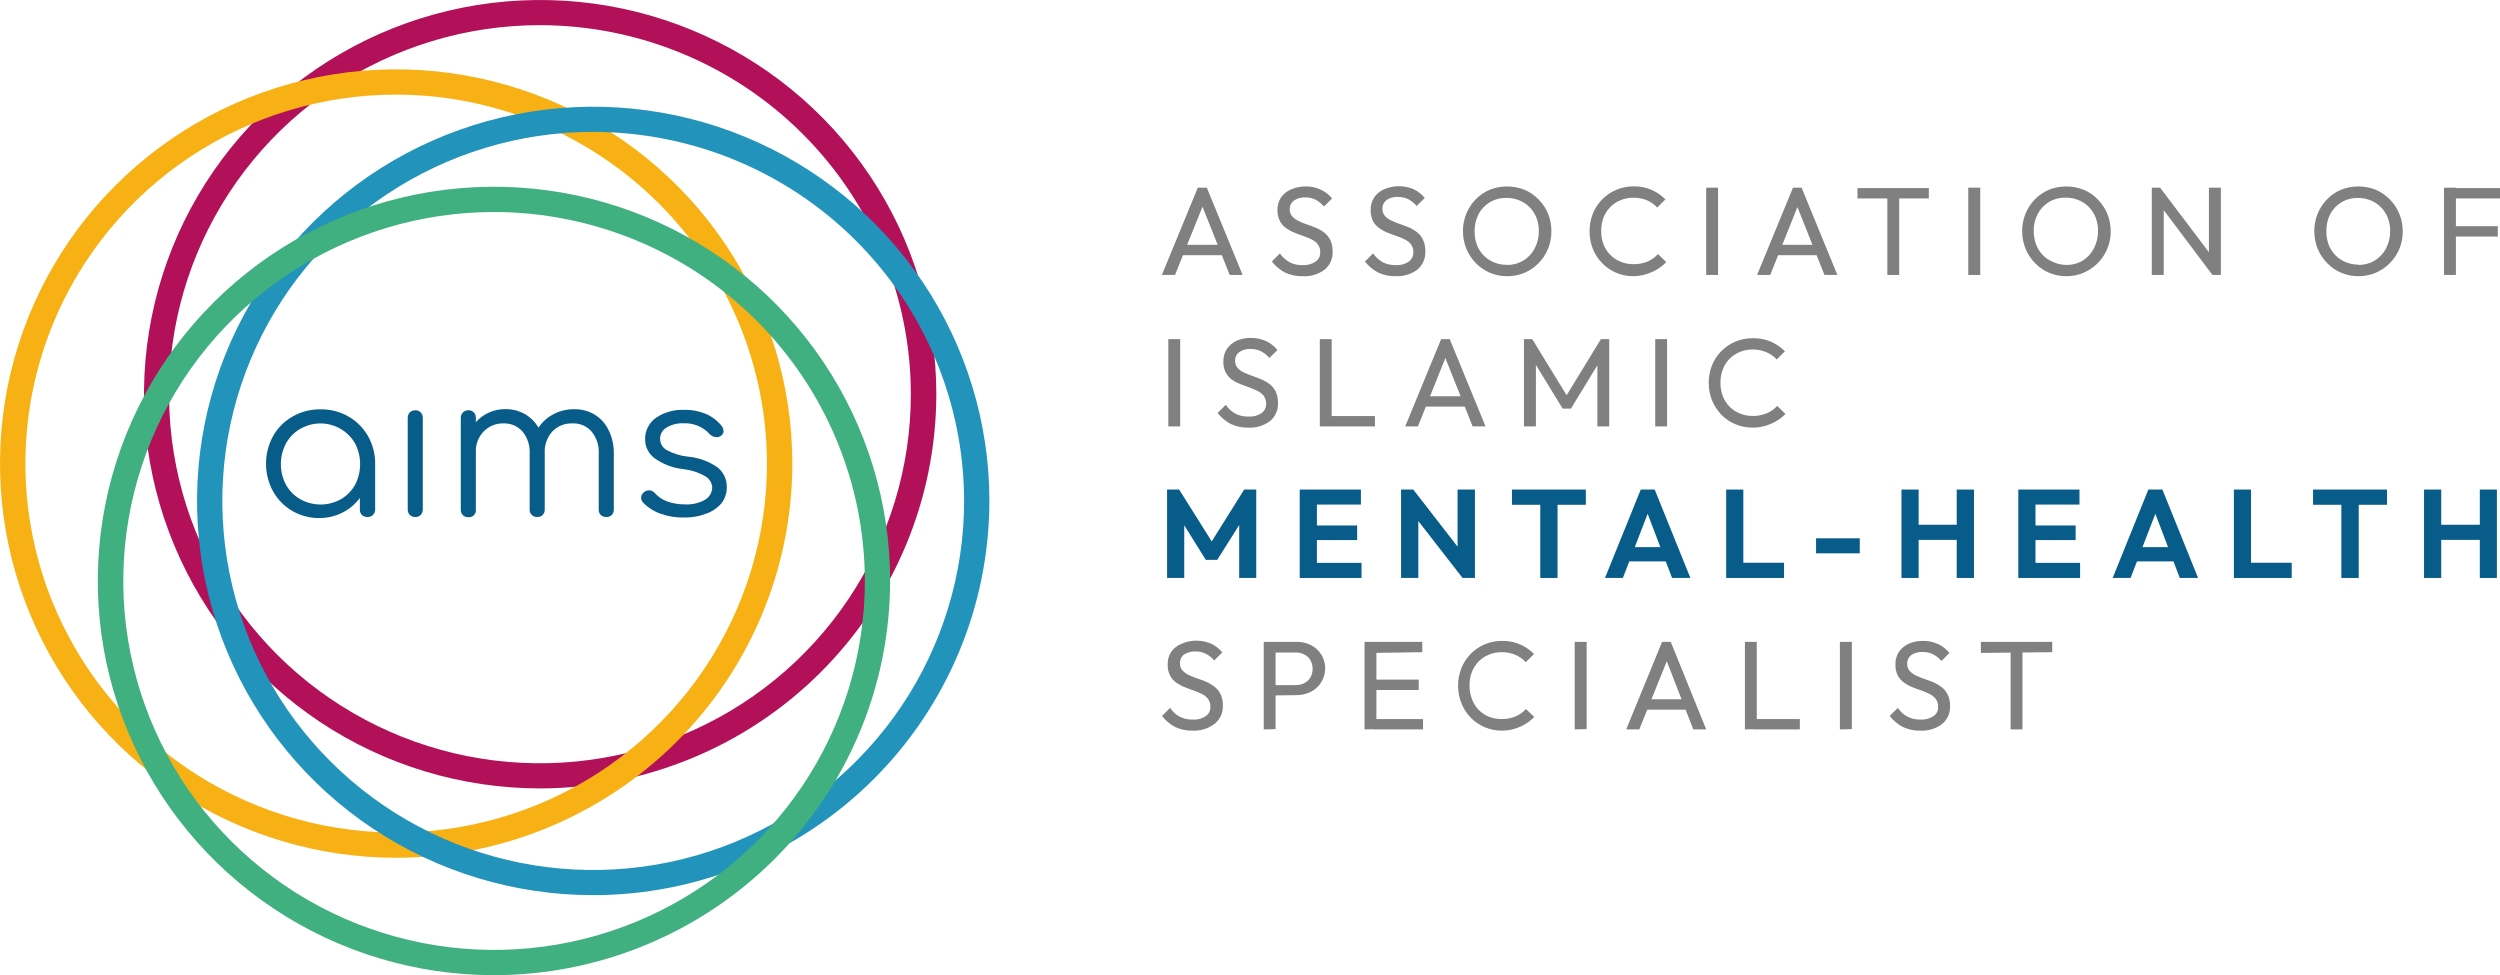 <svg width="282" height="110" viewBox="0 0 282 110" fill="none" xmlns="http://www.w3.org/2000/svg">
<g clip-path="url(#clip0_47_208)">
<path d="M60.918 88.934C52.08 88.932 43.441 86.322 36.094 81.434C28.747 76.547 23.021 69.601 19.64 61.476C16.259 53.35 15.376 44.41 17.102 35.785C18.827 27.16 23.084 19.238 29.335 13.02C35.585 6.802 43.548 2.568 52.216 0.854C60.884 -0.861 69.869 0.02 78.034 3.386C86.199 6.752 93.178 12.451 98.088 19.764C102.997 27.076 105.618 35.673 105.618 44.467C105.602 56.258 100.888 67.561 92.508 75.897C84.128 84.233 72.767 88.922 60.918 88.934ZM60.918 2.838C52.643 2.835 44.553 5.275 37.672 9.848C30.79 14.421 25.426 20.922 22.258 28.528C19.09 36.135 18.259 44.505 19.872 52.581C21.485 60.658 25.469 68.076 31.319 73.9C37.17 79.723 44.624 83.689 52.74 85.296C60.856 86.903 69.269 86.079 76.914 82.929C84.559 79.778 91.094 74.443 95.691 67.596C100.289 60.75 102.743 52.701 102.743 44.467C102.73 33.432 98.32 22.852 90.48 15.048C82.639 7.244 72.008 2.853 60.918 2.838Z" fill="#B2115A"/>
<path d="M44.688 96.758C35.85 96.758 27.21 94.15 19.861 89.264C12.512 84.378 6.784 77.433 3.402 69.308C0.019 61.182 -0.866 52.242 0.859 43.616C2.583 34.99 6.839 27.067 13.089 20.848C19.339 14.629 27.301 10.394 35.97 8.678C44.639 6.962 53.624 7.843 61.79 11.209C69.955 14.574 76.935 20.274 81.845 27.586C86.755 34.899 89.376 43.496 89.376 52.291C89.364 64.081 84.652 75.384 76.274 83.72C67.896 92.057 56.536 96.746 44.688 96.758ZM44.688 10.673C36.416 10.673 28.33 13.114 21.452 17.687C14.573 22.26 9.213 28.76 6.047 36.364C2.882 43.969 2.053 52.337 3.667 60.41C5.281 68.483 9.264 75.899 15.114 81.719C20.963 87.54 28.415 91.503 36.529 93.109C44.642 94.715 53.051 93.891 60.694 90.741C68.336 87.591 74.868 82.257 79.464 75.412C84.06 68.569 86.513 60.522 86.513 52.291C86.497 41.258 82.086 30.681 74.246 22.88C66.405 15.078 55.776 10.688 44.688 10.673Z" fill="#F8B114"/>
<path d="M66.891 100.974C58.054 100.969 49.416 98.357 42.07 93.468C34.724 88.579 29 81.633 25.622 73.507C22.243 65.381 21.361 56.441 23.088 47.817C24.815 39.193 29.073 31.272 35.324 25.055C41.575 18.839 49.537 14.606 58.205 12.892C66.873 11.178 75.857 12.06 84.022 15.426C92.186 18.793 99.164 24.492 104.073 31.804C108.983 39.116 111.603 47.713 111.603 56.506C111.591 68.3 106.875 79.607 98.492 87.944C90.109 96.281 78.744 100.967 66.891 100.974ZM66.891 14.877C58.618 14.882 50.532 17.327 43.655 21.904C36.778 26.481 31.419 32.984 28.256 40.592C25.093 48.199 24.268 56.568 25.885 64.642C27.502 72.716 31.488 80.132 37.34 85.951C43.192 91.771 50.647 95.733 58.762 97.338C66.876 98.942 75.287 98.116 82.93 94.965C90.574 91.813 97.106 86.478 101.702 79.632C106.298 72.787 108.751 64.739 108.751 56.506C108.739 45.465 104.324 34.88 96.476 27.075C88.627 19.27 77.987 14.883 66.891 14.877Z" fill="#2293BB"/>
<path d="M55.731 110C46.892 110.002 38.251 107.396 30.901 102.512C23.55 97.627 17.82 90.683 14.436 82.558C11.052 74.433 10.165 65.492 11.888 56.865C13.611 48.239 17.867 40.314 24.116 34.094C30.365 27.874 38.328 23.638 46.997 21.921C55.666 20.204 64.652 21.084 72.818 24.45C80.984 27.815 87.964 33.514 92.875 40.827C97.786 48.14 100.407 56.738 100.407 65.533C100.395 77.321 95.684 88.622 87.309 96.958C78.934 105.294 67.577 109.985 55.731 110ZM55.731 23.915C47.459 23.915 39.373 26.356 32.495 30.929C25.616 35.502 20.256 42.002 17.09 49.607C13.925 57.211 13.096 65.579 14.71 73.652C16.324 81.725 20.307 89.141 26.157 94.961C32.006 100.782 39.458 104.745 47.572 106.351C55.685 107.957 64.094 107.133 71.737 103.983C79.379 100.833 85.911 95.499 90.507 88.655C95.103 81.811 97.556 73.764 97.556 65.533C97.54 54.5 93.129 43.923 85.288 36.122C77.448 28.32 66.819 23.931 55.731 23.915Z" fill="#40B080"/>
<path d="M39.29 46.978C40.217 47.499 40.983 48.263 41.508 49.185C42.05 50.139 42.33 51.218 42.318 52.314V57.487C42.319 57.6 42.298 57.711 42.254 57.815C42.211 57.919 42.147 58.012 42.065 58.09C41.983 58.168 41.887 58.228 41.781 58.267C41.675 58.306 41.562 58.323 41.449 58.316C41.221 58.326 40.998 58.246 40.827 58.095C40.671 57.931 40.587 57.713 40.593 57.487V56.168C40.075 56.867 39.4 57.435 38.621 57.826C37.807 58.236 36.905 58.444 35.992 58.433C34.936 58.444 33.897 58.17 32.984 57.642C32.071 57.114 31.318 56.35 30.805 55.432C30.281 54.474 30.007 53.4 30.007 52.309C30.007 51.217 30.281 50.143 30.805 49.185C31.326 48.264 32.089 47.501 33.011 46.978C33.965 46.437 35.047 46.159 36.145 46.172C37.247 46.153 38.334 46.431 39.29 46.978ZM38.445 56.32C39.117 55.926 39.671 55.361 40.053 54.685C40.426 53.962 40.621 53.162 40.621 52.349C40.621 51.537 40.426 50.736 40.053 50.014C39.757 49.501 39.363 49.052 38.892 48.691C38.422 48.331 37.884 48.066 37.31 47.913C36.737 47.761 36.138 47.722 35.55 47.8C34.961 47.878 34.394 48.071 33.88 48.367C33.197 48.755 32.636 49.326 32.26 50.014C31.879 50.734 31.68 51.535 31.68 52.349C31.68 53.163 31.879 53.965 32.26 54.685C32.639 55.367 33.2 55.933 33.88 56.32C34.578 56.706 35.364 56.909 36.162 56.909C36.961 56.909 37.747 56.706 38.445 56.32Z" fill="#075C89"/>
<path d="M46.225 58.083C46.07 57.914 45.986 57.693 45.991 57.464V47.141C45.986 46.913 46.07 46.691 46.225 46.522C46.307 46.441 46.404 46.378 46.511 46.336C46.618 46.294 46.732 46.274 46.847 46.277C46.961 46.273 47.074 46.293 47.179 46.335C47.284 46.377 47.379 46.441 47.458 46.522C47.613 46.691 47.697 46.913 47.692 47.141V57.464C47.697 57.693 47.613 57.914 47.458 58.083C47.378 58.162 47.283 58.224 47.178 58.265C47.072 58.305 46.96 58.322 46.847 58.316C46.733 58.321 46.619 58.303 46.512 58.263C46.406 58.223 46.308 58.162 46.225 58.083Z" fill="#075C89"/>
<path d="M67.079 46.768C67.762 47.189 68.308 47.797 68.652 48.519C69.05 49.338 69.251 50.237 69.238 51.147V57.487C69.244 57.713 69.16 57.931 69.004 58.095C68.922 58.17 68.826 58.229 68.721 58.267C68.616 58.305 68.505 58.322 68.394 58.316C68.165 58.326 67.942 58.246 67.772 58.095C67.692 58.015 67.63 57.92 67.59 57.816C67.549 57.711 67.531 57.599 67.537 57.487V51.147C67.586 50.25 67.297 49.367 66.727 48.671C66.457 48.364 66.12 48.121 65.742 47.964C65.364 47.806 64.954 47.736 64.544 47.76C64.124 47.744 63.705 47.817 63.316 47.977C62.928 48.136 62.578 48.377 62.291 48.683C61.7 49.346 61.397 50.215 61.446 51.1V57.487C61.452 57.713 61.367 57.931 61.212 58.095C61.131 58.172 61.035 58.231 60.93 58.269C60.825 58.307 60.713 58.323 60.601 58.316C60.49 58.322 60.378 58.305 60.273 58.267C60.169 58.229 60.073 58.17 59.991 58.095C59.91 58.016 59.846 57.921 59.804 57.817C59.762 57.712 59.741 57.6 59.745 57.487V51.147C59.794 50.25 59.505 49.367 58.935 48.671C58.672 48.373 58.347 48.137 57.982 47.979C57.616 47.822 57.22 47.747 56.822 47.76C56.404 47.744 55.988 47.816 55.6 47.971C55.212 48.126 54.86 48.361 54.569 48.659C54.268 48.967 54.033 49.333 53.88 49.735C53.727 50.137 53.658 50.566 53.677 50.995V57.511C53.686 57.622 53.671 57.733 53.632 57.838C53.593 57.943 53.532 58.038 53.453 58.117C53.374 58.195 53.278 58.256 53.173 58.295C53.068 58.333 52.956 58.349 52.844 58.34C52.731 58.346 52.618 58.329 52.511 58.291C52.404 58.253 52.306 58.194 52.222 58.118C52.141 58.039 52.078 57.944 52.035 57.84C51.993 57.735 51.973 57.623 51.976 57.511V47.141C51.972 47.027 51.992 46.913 52.035 46.806C52.077 46.7 52.141 46.603 52.222 46.522C52.303 46.441 52.4 46.377 52.507 46.335C52.614 46.293 52.729 46.273 52.844 46.277C52.957 46.274 53.07 46.294 53.175 46.336C53.28 46.379 53.375 46.442 53.454 46.522C53.607 46.692 53.687 46.914 53.677 47.141V47.62C54.085 47.155 54.59 46.785 55.156 46.534C55.735 46.273 56.364 46.142 56.998 46.149C57.765 46.14 58.521 46.329 59.193 46.697C59.836 47.068 60.37 47.6 60.742 48.239C61.17 47.59 61.761 47.062 62.455 46.709C63.179 46.333 63.986 46.144 64.802 46.16C65.603 46.15 66.391 46.36 67.079 46.768Z" fill="#075C89"/>
<path d="M74.566 57.966C73.79 57.706 73.088 57.261 72.524 56.67C72.397 56.532 72.323 56.354 72.313 56.168C72.317 56.037 72.35 55.91 72.411 55.794C72.472 55.679 72.559 55.579 72.665 55.502C72.823 55.379 73.016 55.309 73.217 55.304C73.341 55.305 73.464 55.334 73.575 55.388C73.687 55.443 73.785 55.522 73.862 55.619C74.241 56.045 74.721 56.37 75.259 56.565C75.88 56.785 76.535 56.895 77.195 56.892C78.012 56.951 78.829 56.768 79.542 56.366C79.781 56.22 79.98 56.016 80.119 55.773C80.259 55.53 80.335 55.256 80.34 54.977C80.323 54.717 80.241 54.466 80.102 54.245C79.962 54.025 79.77 53.843 79.542 53.715C78.789 53.283 77.954 53.013 77.089 52.921C75.922 52.797 74.806 52.374 73.85 51.695C73.517 51.454 73.246 51.138 73.059 50.772C72.871 50.407 72.773 50.003 72.771 49.593C72.753 49.107 72.859 48.624 73.079 48.19C73.298 47.755 73.624 47.382 74.026 47.106C74.949 46.496 76.041 46.19 77.148 46.23C78.022 46.21 78.891 46.377 79.695 46.721C80.383 47.03 80.984 47.503 81.443 48.099C81.547 48.251 81.607 48.429 81.619 48.612C81.62 48.733 81.588 48.851 81.526 48.954C81.463 49.057 81.374 49.141 81.267 49.196C81.144 49.281 80.995 49.322 80.845 49.313C80.7 49.314 80.557 49.285 80.424 49.229C80.291 49.172 80.17 49.09 80.07 48.986C79.702 48.573 79.245 48.247 78.733 48.033C78.221 47.818 77.668 47.721 77.113 47.748C76.429 47.715 75.75 47.885 75.165 48.239C74.949 48.37 74.77 48.555 74.646 48.775C74.522 48.994 74.457 49.242 74.457 49.494C74.457 49.746 74.522 49.994 74.646 50.214C74.77 50.434 74.949 50.618 75.165 50.749C75.914 51.164 76.741 51.422 77.594 51.508C78.81 51.618 79.976 52.045 80.974 52.746C81.297 53.016 81.555 53.354 81.73 53.736C81.904 54.118 81.991 54.534 81.983 54.953C81.99 55.606 81.779 56.242 81.385 56.763C80.931 57.295 80.344 57.698 79.683 57.931C78.902 58.237 78.069 58.387 77.23 58.375C76.325 58.403 75.421 58.265 74.566 57.966Z" fill="#075C89"/>
<path d="M131.06 31.015L135.109 21.171H136.13L140.167 31.015H138.712L135.391 22.689H135.895L132.539 31.015H131.06ZM132.985 28.785V27.617H138.184V28.785H132.985Z" fill="#808080"/>
<path d="M146.926 31.155C146.237 31.175 145.553 31.031 144.931 30.735C144.36 30.43 143.86 30.008 143.464 29.497L144.368 28.586C144.657 28.99 145.029 29.328 145.459 29.579C145.924 29.813 146.441 29.925 146.962 29.906C147.464 29.932 147.962 29.797 148.382 29.52C148.557 29.409 148.7 29.252 148.795 29.068C148.89 28.883 148.933 28.676 148.921 28.469C148.939 28.153 148.848 27.84 148.663 27.582C148.482 27.341 148.245 27.148 147.971 27.021C147.664 26.866 147.346 26.733 147.02 26.624C146.676 26.508 146.336 26.379 145.999 26.239C145.666 26.108 145.35 25.935 145.06 25.725C144.768 25.521 144.53 25.248 144.368 24.931C144.178 24.543 144.085 24.114 144.098 23.682C144.083 23.176 144.227 22.678 144.509 22.257C144.803 21.846 145.211 21.53 145.682 21.346C146.182 21.13 146.722 21.022 147.267 21.031C147.867 21.016 148.463 21.144 149.003 21.405C149.494 21.628 149.924 21.964 150.259 22.386L149.344 23.296C149.081 22.984 148.763 22.723 148.405 22.526C148.039 22.351 147.637 22.263 147.231 22.269C146.782 22.242 146.336 22.366 145.964 22.619C145.811 22.73 145.688 22.876 145.604 23.045C145.52 23.214 145.479 23.4 145.483 23.588C145.468 23.881 145.564 24.169 145.753 24.394C145.945 24.611 146.181 24.786 146.445 24.908C146.75 25.067 147.068 25.2 147.396 25.305C147.736 25.422 148.088 25.55 148.428 25.69C148.763 25.829 149.078 26.01 149.367 26.227C149.659 26.457 149.895 26.748 150.06 27.08C150.248 27.485 150.336 27.93 150.318 28.376C150.338 28.763 150.266 29.149 150.109 29.504C149.953 29.859 149.714 30.172 149.414 30.419C148.7 30.952 147.817 31.213 146.926 31.155Z" fill="#808080"/>
<path d="M157.429 31.155C156.74 31.174 156.057 31.03 155.434 30.735C154.863 30.43 154.363 30.008 153.968 29.497L154.883 28.586C155.164 28.992 155.533 29.332 155.963 29.579C156.432 29.812 156.952 29.924 157.476 29.906C157.979 29.932 158.477 29.797 158.896 29.52C159.065 29.402 159.202 29.245 159.294 29.061C159.386 28.878 159.431 28.674 159.424 28.469C159.442 28.153 159.351 27.84 159.166 27.582C158.988 27.338 158.75 27.145 158.474 27.021C158.172 26.864 157.858 26.731 157.535 26.624C157.195 26.508 156.843 26.379 156.502 26.239C156.169 26.108 155.854 25.935 155.564 25.725C155.275 25.516 155.038 25.245 154.871 24.931C154.685 24.541 154.596 24.113 154.613 23.682C154.595 23.177 154.734 22.679 155.012 22.257C155.29 21.855 155.676 21.539 156.127 21.346C156.653 21.119 157.22 21.002 157.793 21.002C158.367 21.002 158.934 21.119 159.46 21.346C159.946 21.576 160.375 21.911 160.715 22.327L159.8 23.238C159.536 22.923 159.213 22.661 158.849 22.467C158.483 22.293 158.082 22.205 157.676 22.21C157.226 22.187 156.782 22.31 156.408 22.561C156.258 22.673 156.137 22.82 156.055 22.988C155.973 23.157 155.933 23.343 155.939 23.53C155.921 23.821 156.013 24.108 156.197 24.335C156.39 24.553 156.626 24.728 156.89 24.849C157.195 25.007 157.513 25.14 157.84 25.246C158.192 25.363 158.533 25.492 158.873 25.632C159.207 25.771 159.523 25.951 159.812 26.169C160.107 26.394 160.345 26.686 160.504 27.021C160.706 27.444 160.799 27.909 160.774 28.376C160.791 28.763 160.719 29.148 160.562 29.503C160.405 29.857 160.169 30.171 159.87 30.419C159.167 30.939 158.304 31.199 157.429 31.155Z" fill="#808080"/>
<path d="M169.986 31.155C169.329 31.159 168.678 31.029 168.072 30.774C167.467 30.52 166.92 30.144 166.466 29.672C166.008 29.204 165.646 28.653 165.398 28.049C165.147 27.421 165.02 26.751 165.022 26.075C165.018 25.399 165.145 24.729 165.398 24.102C165.643 23.503 166.002 22.956 166.454 22.491C166.903 22.026 167.442 21.656 168.038 21.404C169.297 20.907 170.699 20.907 171.958 21.404C172.554 21.656 173.093 22.026 173.542 22.491C174.003 22.953 174.37 23.501 174.622 24.102C174.872 24.734 175 25.408 174.997 26.087C175.014 27.429 174.494 28.722 173.554 29.684C173.101 30.144 172.563 30.513 171.97 30.77C171.343 31.034 170.667 31.165 169.986 31.155ZM169.986 29.882C170.63 29.897 171.264 29.73 171.816 29.402C172.368 29.073 172.816 28.596 173.108 28.026C173.43 27.422 173.592 26.747 173.577 26.064C173.587 25.549 173.496 25.037 173.307 24.557C173.139 24.121 172.884 23.724 172.556 23.39C172.226 23.048 171.826 22.781 171.383 22.607C170.922 22.416 170.427 22.321 169.928 22.327C169.287 22.306 168.654 22.464 168.1 22.784C167.546 23.105 167.093 23.573 166.794 24.137C166.481 24.743 166.324 25.417 166.337 26.099C166.329 26.62 166.417 27.138 166.595 27.628C166.763 28.062 167.014 28.458 167.334 28.796C167.672 29.138 168.076 29.41 168.522 29.594C168.967 29.779 169.445 29.873 169.928 29.87L169.986 29.882Z" fill="#808080"/>
<path d="M184.245 31.155C183.588 31.16 182.938 31.033 182.332 30.78C181.727 30.527 181.18 30.154 180.724 29.683C180.266 29.218 179.907 28.666 179.668 28.06C179.42 27.432 179.297 26.762 179.304 26.087C179.298 25.408 179.421 24.735 179.668 24.102C179.91 23.501 180.269 22.953 180.724 22.49C181.172 22.033 181.707 21.668 182.297 21.416C182.913 21.156 183.575 21.021 184.245 21.019C184.95 21.004 185.65 21.139 186.298 21.416C186.882 21.674 187.411 22.038 187.859 22.49L186.932 23.413C186.608 23.053 186.207 22.769 185.759 22.584C185.278 22.39 184.763 22.294 184.245 22.303C183.749 22.297 183.258 22.393 182.801 22.584C182.356 22.754 181.956 23.022 181.628 23.366C181.302 23.702 181.046 24.099 180.877 24.534C180.699 25.02 180.611 25.535 180.618 26.052C180.61 26.569 180.698 27.084 180.877 27.57C181.049 28.004 181.304 28.401 181.628 28.738C181.959 29.078 182.359 29.345 182.801 29.52C183.258 29.711 183.749 29.807 184.245 29.8C184.796 29.81 185.343 29.707 185.852 29.497C186.3 29.304 186.701 29.017 187.026 28.656L187.953 29.567C187.503 30.042 186.96 30.419 186.357 30.676C185.695 30.984 184.975 31.147 184.245 31.155Z" fill="#808080"/>
<path d="M192.459 31.015V21.171H193.797V31.015H192.459Z" fill="#808080"/>
<path d="M198.198 31.015L202.247 21.171H203.221L207.258 31.015H205.802L202.481 22.689H203.021L199.677 31.015H198.198ZM200.123 28.785V27.617H205.368V28.785H200.123Z" fill="#808080"/>
<path d="M209.523 22.385V21.218H217.573V22.385H209.523ZM212.891 31.015V21.451H214.228V31.015H212.891Z" fill="#808080"/>
<path d="M222.021 31.015V21.171H223.37V31.015H222.021Z" fill="#808080"/>
<path d="M233.064 31.155C232.406 31.159 231.755 31.029 231.15 30.774C230.544 30.52 229.998 30.144 229.543 29.672C229.086 29.204 228.723 28.653 228.475 28.049C228.225 27.421 228.097 26.751 228.1 26.075C228.095 25.399 228.222 24.729 228.475 24.102C228.721 23.503 229.079 22.956 229.531 22.491C229.982 22.028 230.521 21.659 231.116 21.404C232.374 20.907 233.777 20.907 235.035 21.404C235.635 21.656 236.178 22.025 236.631 22.491C237.088 22.954 237.451 23.501 237.699 24.102C237.959 24.732 238.091 25.406 238.086 26.087C238.096 27.076 237.813 28.047 237.272 28.877C236.732 29.708 235.958 30.362 235.047 30.758C234.421 31.028 233.746 31.163 233.064 31.155ZM233.064 29.882C233.723 29.897 234.374 29.727 234.941 29.392C235.471 29.055 235.901 28.583 236.185 28.026C236.461 27.487 236.621 26.898 236.655 26.295C236.69 25.692 236.597 25.088 236.385 24.522C236.208 24.088 235.949 23.691 235.622 23.355C235.294 23.01 234.893 22.743 234.448 22.572C233.988 22.38 233.493 22.284 232.993 22.292C232.343 22.278 231.701 22.444 231.139 22.771C230.605 23.095 230.168 23.554 229.872 24.102C229.549 24.705 229.387 25.381 229.402 26.064C229.399 26.586 229.491 27.104 229.672 27.593C229.84 28.027 230.091 28.423 230.411 28.761C230.74 29.105 231.141 29.372 231.585 29.544C232.037 29.757 232.529 29.873 233.028 29.882H233.064Z" fill="#808080"/>
<path d="M242.722 31.015V21.171H243.661L244.071 22.712V31.015H242.722ZM249.564 31.015L243.496 22.946L243.661 21.171L249.751 29.228L249.564 31.015ZM249.564 31.015L249.165 29.555V21.171H250.514V31.015H249.564Z" fill="#808080"/>
<path d="M266.016 31.155C265.359 31.159 264.708 31.029 264.103 30.774C263.497 30.52 262.951 30.144 262.496 29.672C262.038 29.204 261.676 28.653 261.428 28.049C261.178 27.421 261.05 26.751 261.052 26.075C261.048 25.399 261.175 24.729 261.428 24.102C261.673 23.503 262.032 22.956 262.484 22.491C262.931 22.023 263.471 21.654 264.068 21.404C265.327 20.907 266.729 20.907 267.988 21.404C269.19 21.927 270.141 22.895 270.64 24.102C270.9 24.732 271.032 25.406 271.027 26.087C271.041 27.076 270.761 28.047 270.222 28.877C269.684 29.708 268.911 30.363 268 30.758C267.374 31.026 266.698 31.162 266.016 31.155ZM266.016 29.882C266.66 29.897 267.294 29.73 267.846 29.402C268.399 29.073 268.846 28.596 269.138 28.026C269.461 27.422 269.622 26.747 269.607 26.064C269.617 25.549 269.526 25.037 269.338 24.557C269.17 24.121 268.914 23.724 268.587 23.39C268.256 23.048 267.856 22.781 267.413 22.607C266.952 22.416 266.457 22.321 265.958 22.327C265.328 22.312 264.706 22.472 264.161 22.787C263.617 23.102 263.17 23.561 262.871 24.114C262.558 24.72 262.401 25.394 262.414 26.075C262.407 26.597 262.494 27.115 262.672 27.605C262.84 28.038 263.091 28.435 263.411 28.773C263.75 29.115 264.153 29.387 264.599 29.571C265.044 29.756 265.522 29.849 266.005 29.847L266.016 29.882Z" fill="#808080"/>
<path d="M275.686 31.015V21.171H277.024V31.015H275.686ZM276.602 22.385V21.218H282V22.385H276.602ZM276.602 26.683V25.515H281.754V26.683H276.602Z" fill="#808080"/>
<path d="M131.788 48.099V38.255H133.126V48.099H131.788Z" fill="#808080"/>
<path d="M140.824 48.239C140.131 48.259 139.443 48.115 138.817 47.819C138.245 47.514 137.745 47.092 137.35 46.581L138.266 45.67C138.546 46.077 138.915 46.416 139.345 46.663C139.815 46.896 140.335 47.008 140.859 46.989C141.361 47.019 141.858 46.888 142.279 46.616C142.449 46.498 142.587 46.341 142.682 46.158C142.776 45.974 142.823 45.771 142.819 45.565C142.83 45.246 142.74 44.931 142.561 44.666C142.373 44.431 142.137 44.24 141.868 44.105C141.56 43.955 141.242 43.822 140.918 43.708L139.897 43.323C139.56 43.196 139.241 43.027 138.946 42.821C138.661 42.607 138.428 42.332 138.266 42.015C138.069 41.629 137.976 41.198 137.996 40.766C137.983 40.26 138.126 39.763 138.407 39.341C138.683 38.942 139.065 38.627 139.51 38.43C140.013 38.214 140.557 38.106 141.106 38.115C141.706 38.107 142.299 38.235 142.842 38.488C143.329 38.723 143.758 39.062 144.098 39.481L143.183 40.38C142.922 40.065 142.598 39.806 142.232 39.621C141.869 39.439 141.465 39.351 141.059 39.364C140.609 39.341 140.164 39.464 139.791 39.715C139.641 39.827 139.519 39.973 139.438 40.142C139.356 40.311 139.316 40.497 139.322 40.684C139.307 40.977 139.403 41.264 139.592 41.489C139.785 41.706 140.021 41.881 140.284 42.003C140.588 42.152 140.902 42.281 141.223 42.389C141.575 42.505 141.915 42.645 142.256 42.786C142.596 42.92 142.916 43.101 143.206 43.323C143.497 43.548 143.734 43.835 143.899 44.164C144.084 44.57 144.173 45.014 144.157 45.46C144.176 45.847 144.104 46.233 143.947 46.587C143.79 46.942 143.553 47.256 143.253 47.503C142.553 48.021 141.695 48.281 140.824 48.239Z" fill="#808080"/>
<path d="M148.874 48.099V38.255H150.212V48.099H148.874ZM149.79 48.099V46.931H155.094V48.099H149.79Z" fill="#808080"/>
<path d="M158.509 48.099L162.558 38.255H163.532L167.569 48.099H166.114L162.793 39.773H163.285L159.941 48.099H158.509ZM160.434 45.868V44.701H165.644V45.868H160.434Z" fill="#808080"/>
<path d="M171.899 48.099V38.255H172.838L177.039 45.109H176.394L180.583 38.255H181.522V48.099H180.184V40.602L180.501 40.684L177.203 46.09H176.265L172.955 40.684L173.249 40.602V48.099H171.899Z" fill="#808080"/>
<path d="M186.709 48.099V38.255H188.047V48.099H186.709Z" fill="#808080"/>
<path d="M197.729 48.239C197.052 48.245 196.381 48.114 195.757 47.853C195.155 47.606 194.612 47.236 194.161 46.768C193.713 46.301 193.359 45.754 193.117 45.156C192.616 43.884 192.616 42.47 193.117 41.197C193.604 39.998 194.549 39.041 195.745 38.535C196.369 38.273 197.04 38.142 197.717 38.15C198.422 38.132 199.123 38.268 199.771 38.547C200.355 38.809 200.888 39.172 201.343 39.621L200.416 40.544C200.088 40.191 199.688 39.912 199.242 39.726C198.753 39.518 198.225 39.415 197.693 39.422C197.198 39.419 196.707 39.514 196.25 39.703C195.81 39.882 195.41 40.148 195.076 40.485C194.756 40.823 194.505 41.219 194.337 41.653C194.149 42.137 194.057 42.652 194.067 43.171C194.058 43.69 194.15 44.205 194.337 44.689C194.503 45.123 194.755 45.52 195.076 45.857C195.406 46.199 195.807 46.465 196.25 46.639C196.707 46.828 197.198 46.923 197.693 46.919C198.245 46.931 198.793 46.828 199.301 46.616C199.745 46.423 200.145 46.141 200.475 45.787L201.402 46.697C200.945 47.166 200.398 47.54 199.794 47.795C199.144 48.085 198.441 48.237 197.729 48.239Z" fill="#808080"/>
<path d="M131.647 65.194V55.222H133.008L137.069 61.691H136.294L140.343 55.222H141.704V65.194H139.78V58.527L140.155 58.632L137.303 63.151H136.013L133.196 58.632L133.583 58.527V65.194H131.647Z" fill="#075C89"/>
<path d="M146.609 65.194V55.222H148.546V65.194H146.609ZM148.041 56.915V55.222H153.51V56.915H148.041ZM148.041 60.92V59.274H153.087V60.92H148.041ZM148.041 65.194V63.489H153.58V65.194H148.041Z" fill="#075C89"/>
<path d="M158.04 65.194V55.222H159.401L159.988 57.149V65.194H158.04ZM164.975 65.194L159.025 57.534L159.401 55.199L165.339 62.859L164.975 65.194ZM164.975 65.194L164.412 63.314V55.222H166.372V65.194H164.975Z" fill="#075C89"/>
<path d="M170.55 56.938V55.222H178.882V56.938H170.55ZM173.742 65.194V55.432H175.69V65.194H173.742Z" fill="#075C89"/>
<path d="M181.041 65.194L185.078 55.222H186.65L190.676 65.194H188.61L185.5 57.02H186.216L183.059 65.194H181.041ZM183.177 63.326V61.715H188.563V63.326H183.177Z" fill="#075C89"/>
<path d="M194.713 65.194V55.222H196.649V65.194H194.713ZM196.133 65.194V63.478H201.237V65.194H196.133Z" fill="#075C89"/>
<path d="M204.852 62.415V60.722H209.781V62.415H204.852Z" fill="#075C89"/>
<path d="M214.487 65.194V55.222H216.423V65.194H214.487ZM215.66 60.897V59.192H221.27V60.897H215.66ZM220.718 65.194V55.222H222.666V65.194H220.718Z" fill="#075C89"/>
<path d="M227.665 65.194V55.222H229.602V65.194H227.665ZM229.085 56.915V55.222H234.566V56.915H229.085ZM229.085 60.92V59.274H234.132V60.92H229.085ZM229.085 65.194V63.489H234.636V65.194H229.085Z" fill="#075C89"/>
<path d="M238.309 65.194L242.335 55.222H243.919L247.944 65.194H245.879L242.769 57.02H243.485L240.328 65.194H238.309ZM240.445 63.326V61.715H245.832V63.326H240.445Z" fill="#075C89"/>
<path d="M251.981 65.194V55.222H253.917V65.194H251.981ZM253.401 65.194V63.478H258.506V65.194H253.401Z" fill="#075C89"/>
<path d="M260.912 56.938V55.222H269.255V56.938H260.912ZM264.104 65.194V55.432H266.063V65.194H264.104Z" fill="#075C89"/>
<path d="M273.433 65.194V55.222H275.37V65.194H273.433ZM274.665 60.897V59.192H280.263V60.897H274.665ZM279.723 65.194V55.222H281.648V65.194H279.723Z" fill="#075C89"/>
<path d="M134.534 82.418C133.845 82.437 133.161 82.293 132.539 81.998C131.967 81.693 131.468 81.271 131.072 80.76L131.987 79.849C132.262 80.261 132.632 80.602 133.067 80.842C133.536 81.075 134.057 81.188 134.581 81.169C135.083 81.195 135.581 81.06 136.001 80.783C136.172 80.671 136.312 80.516 136.404 80.334C136.497 80.152 136.54 79.948 136.529 79.744C136.548 79.424 136.457 79.107 136.271 78.845C136.086 78.608 135.849 78.416 135.578 78.284C135.277 78.127 134.963 77.994 134.639 77.888C134.299 77.771 133.947 77.642 133.607 77.502C133.273 77.371 132.958 77.198 132.668 76.988C132.379 76.779 132.143 76.508 131.976 76.194C131.789 75.805 131.701 75.376 131.717 74.945C131.699 74.44 131.838 73.943 132.116 73.52C132.41 73.109 132.818 72.793 133.29 72.609C133.816 72.382 134.383 72.265 134.956 72.265C135.53 72.265 136.097 72.382 136.623 72.609C137.107 72.843 137.535 73.177 137.878 73.59L136.963 74.501C136.702 74.186 136.378 73.927 136.012 73.742C135.648 73.562 135.245 73.474 134.839 73.485C134.391 73.465 133.948 73.583 133.572 73.824C133.419 73.937 133.297 74.086 133.215 74.257C133.133 74.427 133.095 74.616 133.102 74.805C133.087 75.092 133.179 75.375 133.36 75.599C133.556 75.815 133.791 75.994 134.053 76.124C134.361 76.273 134.678 76.401 135.003 76.51C135.355 76.626 135.696 76.755 136.036 76.895C136.371 77.038 136.686 77.223 136.975 77.444C137.272 77.663 137.51 77.952 137.667 78.284C137.859 78.689 137.951 79.133 137.937 79.581C137.956 79.968 137.884 80.354 137.727 80.708C137.571 81.063 137.333 81.377 137.033 81.624C136.322 82.177 135.436 82.459 134.534 82.418Z" fill="#808080"/>
<path d="M142.549 82.278V72.399H143.887V82.243L142.549 82.278ZM143.441 78.448V77.28H146.14C146.482 77.29 146.821 77.213 147.126 77.058C147.414 76.915 147.655 76.692 147.818 76.416C147.98 76.116 148.064 75.781 148.064 75.441C148.064 75.101 147.98 74.766 147.818 74.466C147.655 74.19 147.414 73.967 147.126 73.824C146.821 73.669 146.482 73.593 146.14 73.602H143.441V72.399H146.222C146.787 72.388 147.347 72.512 147.853 72.761C148.334 72.998 148.74 73.362 149.027 73.812C149.246 74.162 149.39 74.553 149.45 74.961C149.51 75.369 149.483 75.785 149.373 76.182C149.263 76.579 149.071 76.95 148.809 77.269C148.548 77.589 148.222 77.851 147.853 78.039C147.348 78.293 146.788 78.421 146.222 78.413L143.441 78.448Z" fill="#808080"/>
<path d="M153.921 82.278V72.399H155.258V82.243L153.921 82.278ZM154.836 73.649V72.399H160.434V73.567L154.836 73.649ZM154.836 77.829V76.661H160.035V77.829H154.836ZM154.836 82.278V81.11H160.516V82.278H154.836Z" fill="#808080"/>
<path d="M169.458 82.418C168.781 82.425 168.111 82.294 167.487 82.033C166.886 81.781 166.343 81.411 165.89 80.945C165.436 80.48 165.081 79.928 164.846 79.324C164.595 78.696 164.467 78.026 164.471 77.35C164.468 76.671 164.596 75.997 164.846 75.365C165.089 74.767 165.443 74.22 165.891 73.754C166.349 73.288 166.897 72.919 167.502 72.668C168.107 72.418 168.756 72.29 169.411 72.294C170.117 72.276 170.817 72.412 171.465 72.691C172.052 72.949 172.585 73.313 173.037 73.765L172.11 74.688C171.782 74.335 171.382 74.056 170.937 73.87C170.448 73.662 169.92 73.559 169.388 73.567C168.893 73.563 168.402 73.658 167.944 73.847C167.504 74.026 167.105 74.293 166.771 74.629C166.449 74.966 166.198 75.363 166.031 75.797C165.844 76.281 165.752 76.797 165.762 77.315C165.752 77.834 165.843 78.35 166.031 78.833C166.185 79.279 166.432 79.688 166.755 80.032C167.079 80.376 167.472 80.648 167.909 80.83C168.366 81.019 168.857 81.114 169.353 81.11C169.904 81.123 170.452 81.019 170.96 80.807C171.405 80.614 171.804 80.332 172.134 79.978L173.061 80.877C172.605 81.35 172.058 81.727 171.453 81.986C170.824 82.263 170.146 82.41 169.458 82.418Z" fill="#808080"/>
<path d="M177.626 82.278V72.399H178.976V82.243L177.626 82.278Z" fill="#808080"/>
<path d="M183.435 82.278L187.484 72.399H188.458L192.459 82.278H191.004L187.765 73.952H188.27L184.914 82.278H183.435ZM185.418 80.048V78.88H190.617V80.048H185.418Z" fill="#808080"/>
<path d="M196.825 82.278V72.399H198.163V82.243L196.825 82.278ZM197.729 82.278V81.11H203.021V82.278H197.729Z" fill="#808080"/>
<path d="M207.539 82.278V72.399H208.889V82.243L207.539 82.278Z" fill="#808080"/>
<path d="M216.622 82.418C215.933 82.437 215.25 82.293 214.627 81.998C214.056 81.693 213.556 81.271 213.161 80.76L214.076 79.849C214.351 80.262 214.721 80.602 215.156 80.842C215.625 81.075 216.145 81.188 216.669 81.169C217.172 81.195 217.67 81.06 218.089 80.784C218.261 80.671 218.4 80.516 218.493 80.334C218.586 80.152 218.629 79.948 218.617 79.744C218.636 79.424 218.545 79.107 218.359 78.845C218.175 78.608 217.938 78.416 217.667 78.285C217.365 78.127 217.051 77.994 216.728 77.888C216.376 77.771 216.036 77.642 215.695 77.502C215.362 77.371 215.047 77.198 214.757 76.988C214.468 76.779 214.231 76.508 214.064 76.194C213.878 75.805 213.789 75.376 213.806 74.945C213.788 74.44 213.927 73.943 214.205 73.52C214.483 73.118 214.869 72.803 215.32 72.609C215.819 72.393 216.359 72.285 216.904 72.294C217.508 72.281 218.107 72.409 218.653 72.668C219.135 72.899 219.56 73.234 219.897 73.649L218.993 74.559C218.732 74.244 218.408 73.986 218.042 73.8C217.678 73.621 217.275 73.533 216.869 73.544C216.421 73.521 215.978 73.64 215.601 73.882C215.449 73.996 215.327 74.144 215.245 74.315C215.163 74.486 215.125 74.674 215.132 74.863C215.117 75.15 215.209 75.433 215.39 75.657C215.586 75.874 215.821 76.052 216.083 76.183C216.39 76.333 216.708 76.462 217.033 76.568C217.374 76.685 217.726 76.813 218.066 76.953C218.401 77.097 218.716 77.281 219.005 77.502C219.299 77.724 219.536 78.012 219.697 78.343C219.889 78.748 219.981 79.192 219.967 79.639C219.986 80.027 219.914 80.415 219.755 80.77C219.596 81.125 219.355 81.438 219.052 81.683C218.353 82.202 217.494 82.462 216.622 82.418Z" fill="#808080"/>
<path d="M223.441 73.649V72.399H231.491V73.567L223.441 73.649ZM226.797 82.278V72.715H228.135V82.278H226.797Z" fill="#808080"/>
</g>
<defs>
<clipPath id="clip0_47_208">
<rect width="282" height="110" fill="white"/>
</clipPath>
</defs>
</svg>
